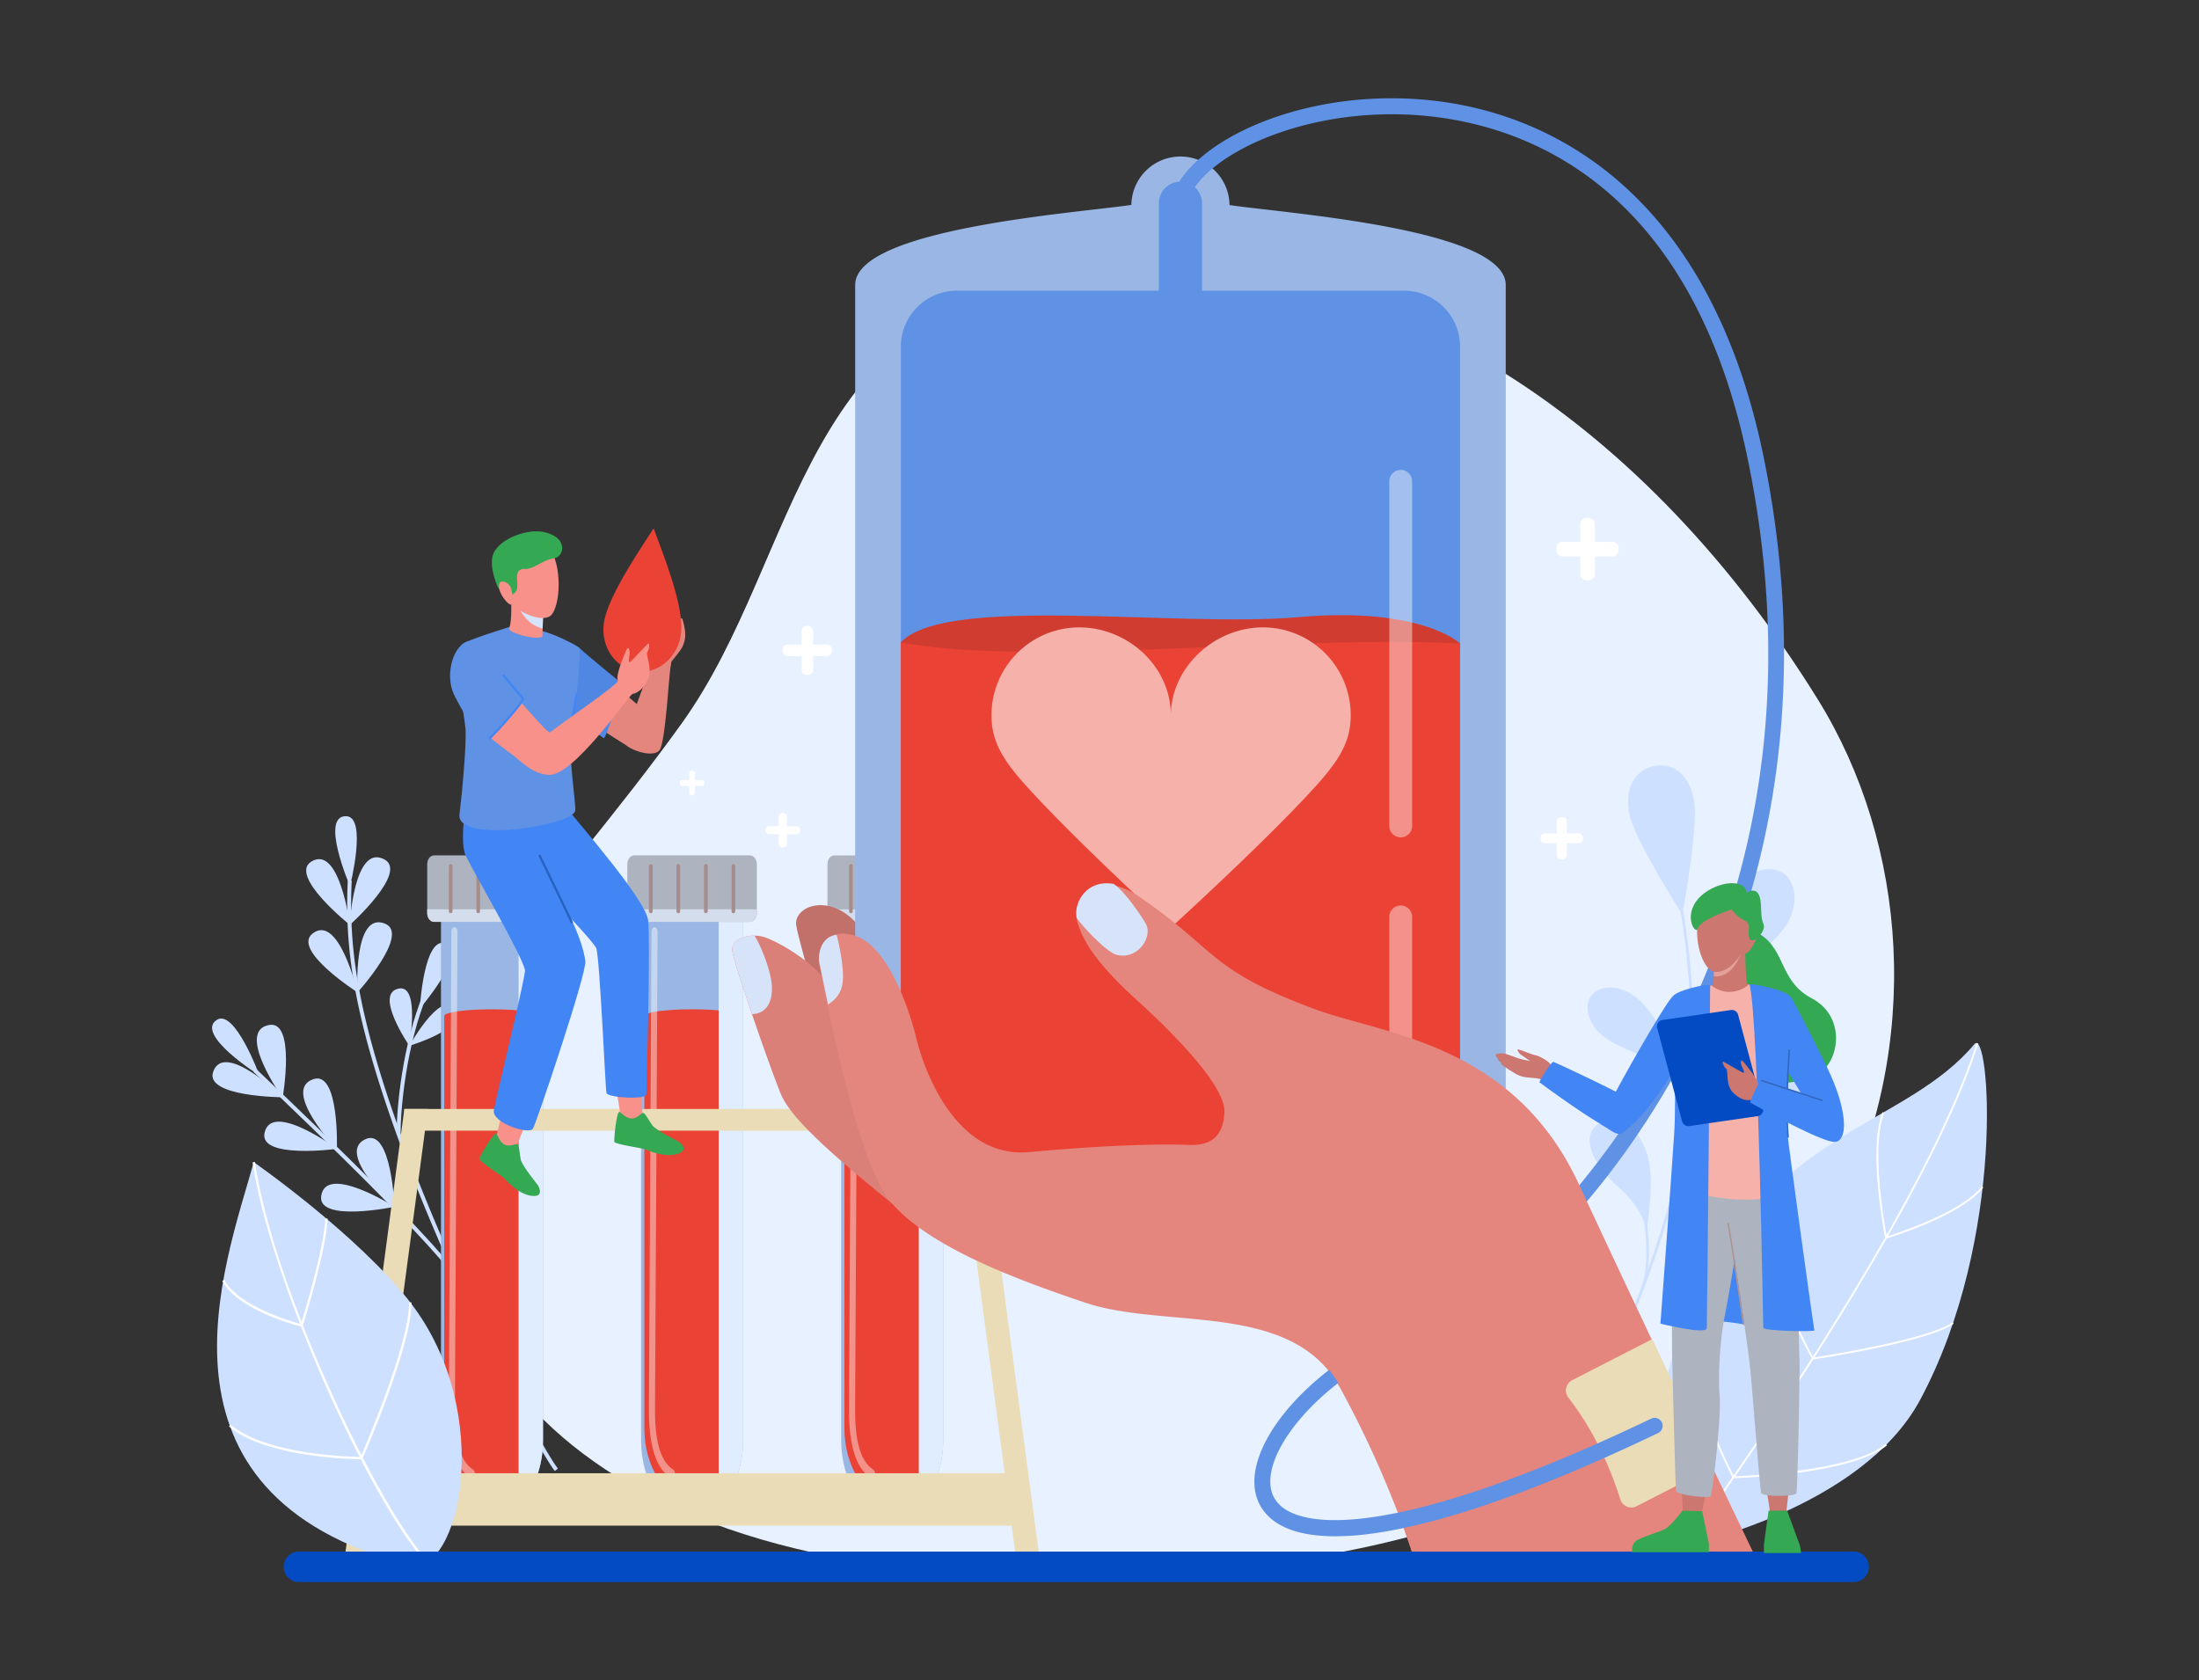 <svg xmlns="http://www.w3.org/2000/svg" viewBox="0 0 3026.91 2313.04"><rect x="0" y="0" width="3026.91" height="2313.04" fill="#333333" stroke="none"/><g class="color000000 svgShape" data-name="Layer 1"><path fill="#e8f1ff" d="M1495.48 372.35C1096.2 414 1104.71 764.11 938.5 995.57c-183.27 255.2-321.5 346.35-328.85 629.76-6.72 260.67 233.62 621.77 1106.64 530.15s1032.42-794.39 786.33-1192.07C2272.28 591.2 1911.11 329 1495.48 372.35Z" class="colore8f8ff svgShape"/><path fill="#cde0ff" d="M2341.5 1561.8s45.44-77.46 88.55-96.87 80 12 50.36 47.91c-27.76 33.61-94.47 22.69-138.91 48.96ZM2316.64 1484.9s-28.23-85.26-66.32-113.25-80.77-5-59.27 36.31c20.11 38.68 87.63 41.95 125.59 76.94ZM2266.1 1694.37s9.5-52.84 5-88.15c-5.94-46.76-42.88-80.85-72.1-58.44-22.31 17.1-9.11 52.77 30.22 87.8 35.1 31.25 36.88 58.79 36.88 58.79ZM2347.56 1367.67c6.54-30.49 23.67-117.34 48.44-149.28s51.82-21.44 59.54-16 25.08 29.37 6.14 66.06c-19.68 38.06-114.12 99.22-114.12 99.22ZM2315.63 1258.75c4.58-22.84 19.61-112.65 17-148.44s-22.9-60.86-54-56.07c-27.13 4.18-44.16 30.67-35.07 69.14 8.63 36.3 72.07 135.37 72.07 135.37Z" class="colorcdefff svgShape"/><path fill="#cde0ff" d="M2209.88 1889.68a1.79 1.79 0 0 1-.58-.27 1.85 1.85 0 0 1-.48-2.58c18.51-27 88.53-197.12 104.39-303.43 18-120.67 26.86-260.16-29.85-462a1.86 1.86 0 0 1 3.58-1c56.9 202.55 48 342.51 29.95 463.59-16.62 111.39-87.19 279-105 305a1.87 1.87 0 0 1-2.01.69Z" class="colorcdefff svgShape"/><path fill="#cde0ff" d="M2328.37 1425.6a1.86 1.86 0 0 1-1.36-2.08c8.22-54.34 66.55-148 95-178a1.86 1.86 0 0 1 2.7 2.56c-28.17 29.75-85.91 122.36-94 176a1.86 1.86 0 0 1-2.12 1.56ZM2322.37 1526a1.87 1.87 0 0 1-1.37-2c7.8-61-61.68-98.3-83.16-108.28a1.85 1.85 0 0 1-.9-2.47 1.88 1.88 0 0 1 2.47-.9c22.06 10.25 93.4 48.63 85.28 112.12a1.87 1.87 0 0 1-2.08 1.62ZM2309.81 1612h-.16a1.86 1.86 0 0 1-1.11-2.39c21.7-59.36 91.11-102.43 132.86-110.7a1.86 1.86 0 1 1 .73 3.64c-40.9 8.11-108.86 50.26-130.1 108.34a1.86 1.86 0 0 1-2.22 1.11ZM2259.86 1776.67l-.21-.07a1.85 1.85 0 0 1-1-2.41c18.28-46.2 1.43-153.11-29.55-187.54a1.86 1.86 0 1 1 2.76-2.49c31.65 35.16 48.89 144.27 30.24 191.4a1.86 1.86 0 0 1-2.24 1.11ZM763.64 2024.86l4.32-3.29c-27.08-35.49-141.31-256.25-210.42-444-66.85-181.62-77.64-274.42-73.39-365.3l-5.42-.25c-4.29 91.55 6.55 184.94 73.72 367.42 69.28 188.2 183.96 409.74 211.19 445.42Z" class="colorcdefff svgShape"/><path fill="#cde0ff" d="M545.92 1561.69h5.43c0-35.58 7.59-121.68 36.75-192.79l-5-2.06c-29.5 71.89-37.22 158.89-37.18 194.85ZM628.32 1762.06l4.56-2.93c-38.23-59.62-270.56-278.49-280.43-287.78l-3.72 4c2.41 2.22 241.71 227.65 279.59 286.71Z" class="colorcdefff svgShape"/><path fill="#cde0ff" d="M577.91 1388.35s64.2-75 38-88.72c-32.52-17.02-38 88.72-38 88.72ZM481.78 1219.86s24.3-95.68-5.29-96.36c-36.67-.85 5.29 96.36 5.29 96.36ZM357.19 1480.41s-34.08-92.64-58.87-76.47c-30.72 20.06 58.87 76.47 58.87 76.47ZM389.05 1511.34s18.58-107.52-18.89-100.41c-46.42 8.82 18.89 100.41 18.89 100.41Z" class="colorcdefff svgShape"/><path fill="#cde0ff" d="M389.25 1510.41S281 1510 293.5 1475.1c15.5-43.22 95.75 35.31 95.75 35.31ZM492 1366.26s73.26-80.87 37.81-94.92c-43.97-17.41-37.81 94.92-37.81 94.92Z" class="colorcdefff svgShape"/><path fill="#cde0ff" d="M492.24 1366.11s-91.17-58.31-62-81.09c36.23-28.23 62 81.09 62 81.09ZM481.36 1273.32s81.3-72.79 47.51-90.46c-41.87-21.86-47.51 90.46-47.51 90.46Z" class="colorcdefff svgShape"/><path fill="#cde0ff" d="M481.61 1273.18s-84.59-67.5-53.16-87.11c38.94-24.3 53.16 87.11 53.16 87.11ZM463.74 1582.38s3.71-109.05-32.43-96.89c-44.78 15.07 32.43 96.89 32.43 96.89Z" class="colorcdefff svgShape"/><path fill="#cde0ff" d="M463.81 1581.43s-107.27 14.36-99.68-21.9c9.4-44.93 99.68 21.9 99.68 21.9ZM543.1 1662.12s-4.11-109-39.29-94.32c-43.58 18.2 39.29 94.32 39.29 94.32Z" class="colorcdefff svgShape"/><path fill="#cde0ff" d="M543.1 1661.17s-106 22-101-14.71c6.17-45.46 101 14.71 101 14.71ZM563.36 1439.43s14.94-83.67-14-78.72c-35.84 6.14 14 78.72 14 78.72ZM563.51 1439.47s41.38-74.25 60.65-52.1c23.84 27.44-60.65 52.1-60.65 52.1Z" class="colorcdefff svgShape"/><path fill="#99b6e5" d="M747.43 1252v730.52c0 37.76-13.46 70.85-33.62 89.2-10.66 9.71-23.19 15.3-36.59 15.3-38.78 0-70.21-46.79-70.21-104.5V1252q61.43-23.58 122.83-5.92 8.79 2.56 17.59 5.92Z" class="color99cbe5 svgShape"/><path fill="#ea4335" d="M677.21 1389.31c-36.31 0-65.74 4.07-65.74 9.11v567.78c0 54 29.43 97.83 65.73 97.83 36.3 0 65.73-43.8 65.73-97.83v-567.78c.07-5.04-29.41-9.11-65.72-9.11Z" class="colore23457 svgShape"/><path d="M747.43 1252v730.52c0 37.76-13.46 70.85-33.62 89.2v-806.21s27.75-15.74 33.62-13.51Z" style="mix-blend-mode:multiply" fill="#e0ecff" class="colore0f4ff svgShape"/><path fill="#fff" d="M649.49 2034.92a3.09 3.09 0 0 1-1.65-.51c-30-19.08-30-75.8-30-94.44v-.81c0-17.39 3.47-650.32 3.51-656.71 0-3.44 1.89-6.21 4.2-6.21 2.32 0 4.19 2.85 4.17 6.31 0 6.39-3.5 639.27-3.5 656.61v.82c0 18.35 0 67.09 24.89 82.93 2.14 1.35 3.13 5 2.22 8.21-.65 2.37-2.21 3.8-3.84 3.8Z" class="colorffffff svgShape" opacity=".42"/><path fill="#adb4bf" d="M766.37 1189.67v67.12c0 6.76-4.24 12.21-9.46 12.21H597.49c-5.22 0-9.43-5.45-9.43-12.21v-67.12c0-6.75 4.21-12.2 9.43-12.2h159.42c5.22 0 9.46 5.45 9.46 12.2Z" class="colorbfadad svgShape"/><path d="M766.37 1251.71v5.08c0 6.76-4.24 12.21-9.46 12.21H597.49c-5.22 0-9.43-5.45-9.43-12.21v-5.08Z" style="mix-blend-mode:multiply" fill="#d4ddeb" class="colorebd4d4 svgShape"/><path fill="#a68c8a" d="M620.36 1257.05a2.53 2.53 0 0 1-2.53-2.53v-62.58a2.52 2.52 0 0 1 2.53-2.52 2.52 2.52 0 0 1 2.52 2.52v62.58a2.52 2.52 0 0 1-2.52 2.53ZM658.26 1257.05a2.53 2.53 0 0 1-2.53-2.53v-62.58a2.53 2.53 0 0 1 2.53-2.52 2.52 2.52 0 0 1 2.52 2.52v62.58a2.52 2.52 0 0 1-2.52 2.53Z" class="colora68a8a svgShape"/><path fill="#fff" stroke="#1f2320" stroke-miterlimit="10" d="M696.16 1257.05a2.53 2.53 0 0 1-2.53-2.53v-62.58a2.53 2.53 0 0 1 2.53-2.52 2.52 2.52 0 0 1 2.52 2.52v62.58a2.52 2.52 0 0 1-2.52 2.53ZM734.06 1257.05a2.52 2.52 0 0 1-2.52-2.53v-62.58a2.52 2.52 0 0 1 2.52-2.52 2.52 2.52 0 0 1 2.52 2.52v62.58a2.52 2.52 0 0 1-2.52 2.53Z" class="colorffffff svgShape colorStroke231f20 svgStroke"/><path fill="#99b6e5" d="M1022.88 1252v730.52c0 37.76-13.46 70.85-33.62 89.2-10.66 9.71-23.19 15.3-36.6 15.3-38.78 0-70.22-46.79-70.22-104.5V1252q61.43-23.58 122.84-5.92 8.8 2.56 17.6 5.92Z" class="color99cbe5 svgShape"/><path fill="#ea4335" d="M952.66 1389.31c-36.31 0-65.74 4.07-65.74 9.11v567.78c0 54 29.43 97.83 65.73 97.83 36.31 0 65.74-43.8 65.74-97.83v-567.78c.01-5.04-29.39-9.11-65.73-9.11Z" class="colore23457 svgShape"/><path d="M1022.88 1252v730.52c0 37.76-13.46 70.85-33.62 89.2v-806.21s27.74-15.74 33.62-13.51Z" style="mix-blend-mode:multiply" fill="#e0ecff" class="colore0f4ff svgShape"/><path fill="#fff" d="M924.94 2034.92a3.09 3.09 0 0 1-1.65-.51c-30-19.08-30-75.8-30-94.44v-.81c0-17.39 3.47-650.32 3.5-656.71 0-3.44 1.9-6.21 4.21-6.21 2.32 0 4.19 2.85 4.17 6.31 0 6.39-3.5 639.27-3.5 656.61v.82c0 18.35 0 67.09 24.89 82.93 2.14 1.35 3.13 5 2.22 8.21-.66 2.37-2.21 3.8-3.84 3.8Z" class="colorffffff svgShape" opacity=".42"/><path fill="#adb4bf" d="M1041.82 1189.67v67.12c0 6.76-4.24 12.21-9.46 12.21H872.94c-5.22 0-9.43-5.45-9.43-12.21v-67.12c0-6.75 4.21-12.2 9.43-12.2h159.42c5.22 0 9.46 5.45 9.46 12.2Z" class="colorbfadad svgShape"/><path d="M1041.82 1251.71v5.08c0 6.76-4.24 12.21-9.46 12.21H872.94c-5.22 0-9.43-5.45-9.43-12.21v-5.08Z" style="mix-blend-mode:multiply" fill="#d4ddeb" class="colorebd4d4 svgShape"/><path fill="#a68c8a" d="M895.81 1257.05a2.53 2.53 0 0 1-2.53-2.53v-62.58a2.52 2.52 0 0 1 2.53-2.52 2.52 2.52 0 0 1 2.52 2.52v62.58a2.52 2.52 0 0 1-2.52 2.53ZM933.71 1257.05a2.53 2.53 0 0 1-2.53-2.53v-62.58a2.52 2.52 0 0 1 2.53-2.52 2.52 2.52 0 0 1 2.52 2.52v62.58a2.52 2.52 0 0 1-2.52 2.53ZM971.61 1257.05a2.53 2.53 0 0 1-2.53-2.53v-62.58a2.52 2.52 0 0 1 2.53-2.52 2.52 2.52 0 0 1 2.52 2.52v62.58a2.52 2.52 0 0 1-2.52 2.53ZM1009.51 1257.05a2.53 2.53 0 0 1-2.53-2.53v-62.58a2.52 2.52 0 0 1 2.53-2.52 2.52 2.52 0 0 1 2.52 2.52v62.58a2.52 2.52 0 0 1-2.52 2.53Z" class="colora68a8a svgShape"/><path fill="#99b6e5" d="M1298.33 1252v730.52c0 37.76-13.46 70.85-33.62 89.2-10.67 9.71-23.19 15.3-36.6 15.3-38.78 0-70.22-46.79-70.22-104.5V1252q61.42-23.58 122.84-5.92 8.79 2.56 17.6 5.92Z" class="color99cbe5 svgShape"/><path fill="#ea4335" d="M1228.11 1389.31c-36.31 0-65.74 4.07-65.74 9.11v567.78c0 54 29.43 97.83 65.73 97.83 36.3 0 65.73-43.8 65.73-97.83v-567.78c.01-5.04-29.42-9.11-65.72-9.11Z" class="colore23457 svgShape"/><path d="M1298.33 1252v730.52c0 37.76-13.46 70.85-33.62 89.2v-806.21s27.75-15.74 33.62-13.51Z" style="mix-blend-mode:multiply" fill="#e0ecff" class="colore0f4ff svgShape"/><path fill="#fff" d="M1200.39 2034.92a3.09 3.09 0 0 1-1.65-.51c-30-19.08-30-75.8-30-94.44v-.81c0-17.39 3.47-650.32 3.5-656.71 0-3.44 1.9-6.21 4.2-6.21 2.32 0 4.19 2.85 4.17 6.31 0 6.39-3.51 639.27-3.51 656.61v.82c0 18.35 0 67.09 24.9 82.93 2.13 1.35 3.12 5 2.21 8.21-.64 2.37-2.21 3.8-3.82 3.8Z" class="colorffffff svgShape" opacity=".42"/><path fill="#adb4bf" d="M1317.27 1189.67v67.12c0 6.76-4.25 12.21-9.46 12.21h-159.43c-5.21 0-9.42-5.45-9.42-12.21v-67.12c0-6.75 4.21-12.2 9.42-12.2h159.43c5.19 0 9.46 5.45 9.46 12.2Z" class="colorbfadad svgShape"/><path d="M1317.27 1251.71v5.08c0 6.76-4.25 12.21-9.46 12.21h-159.43c-5.21 0-9.42-5.45-9.42-12.21v-5.08Z" style="mix-blend-mode:multiply" fill="#d4ddeb" class="colorebd4d4 svgShape"/><path fill="#a68c8a" d="M1171.25 1257.05a2.52 2.52 0 0 1-2.52-2.53v-62.58a2.52 2.52 0 0 1 2.52-2.52 2.52 2.52 0 0 1 2.53 2.52v62.58a2.53 2.53 0 0 1-2.53 2.53Z" class="colora68a8a svgShape"/><path fill="#fff" stroke="#1f2320" stroke-miterlimit="10" d="M1209.16 1257.05a2.53 2.53 0 0 1-2.53-2.53v-62.58a2.52 2.52 0 0 1 2.53-2.52 2.52 2.52 0 0 1 2.52 2.52v62.58a2.52 2.52 0 0 1-2.52 2.53ZM1247.06 1257.05a2.53 2.53 0 0 1-2.53-2.53v-62.58a2.52 2.52 0 0 1 2.53-2.52 2.52 2.52 0 0 1 2.52 2.52v62.58a2.52 2.52 0 0 1-2.52 2.53Z" class="colorffffff svgShape colorStroke231f20 svgStroke"/><rect width="5.05" height="67.63" x="1282.43" y="1189.42" fill="#fff" stroke="#1f2320" stroke-miterlimit="10" class="colorffffff svgShape colorStroke231f20 svgStroke" rx="1.98"/><path fill="#e9dcb6" d="M496.26 2027.97h909.99v72.11H496.26zM556.59 1526.53h792.15v29.84H556.59z" class="colore9c6b6 svgShape"/><path fill="#e9dcb6" d="M508.01 2135.75h-32.38l80.96-609.22h32.38l-80.96 609.22zM1429.69 2135.75h-32.38l-80.95-609.22h32.38l80.95 609.22z" class="colore9c6b6 svgShape"/><path fill="#fbbc05" d="M1294.73 1332c-34.1-44.72-61.39-64.42-86.29-64.17s-34.14 20.69-30.56 28.58 69.84 108.68 79.9 145.14 40.56 118.79 94.23 139-17.82-196.83-57.28-248.55Z" class="colorf9beaa svgShape"/><path fill="#cde0ff" d="M349.29 1599.7c-39.54 141.58-160.92 456 213.42 554.85 69.36 18.32 120.67-208.79 2-361.81-72.54-93.48-215.42-193.04-215.42-193.04Z" class="colorcdefff svgShape"/><path fill="#fff" d="M587.06 2151.22c-74.12-77.68-215.42-386.91-239.37-551.29l3.2-.47c25.54 175.35 171.48 479.28 238.51 549.54Z" class="colorffffff svgShape"/><path fill="#fff" d="m416.3 1826.44-1.47-.36c-3.55-.88-87.1-21.91-108.91-62.82l2.85-1.52c19.6 36.76 94 57.78 105.36 60.82 3.93-12.53 31.58-102.18 33.67-145.16l3.23.15c-2.26 46.46-34 146.44-34.28 147.45ZM497.21 2008.69c-7.25 0-130.9-1.42-182.08-45.28l2.1-2.45c49.06 42 166.83 44.38 179.25 44.5 5.77-13.32 67.81-157.93 66.59-212.68l3.23-.07c1.29 57.84-64.49 208.63-67.29 215l-.42 1h-1.38Z" class="colorffffff svgShape"/><path fill="#c2716a" d="M1096 1273.9c3.41 23.25 57.6 210.47 73 234.58s102.18-16.25 86.6-58.49-43-143.1-78.13-180.65c-38-40.52-85.28-21.34-81.47 4.56Z" class="colorc27e6a svgShape"/><path fill="#99b6e5" d="M1692.42 282.29a67.55 67.55 0 0 0-135.09-.21c-79.15 11.45-380.19 33-380.19 110.24v1131.12A139.81 139.81 0 0 0 1317 1663.25h615.83a139.81 139.81 0 0 0 139.82-139.81V392.32c-.04-77.22-301.3-98.52-380.23-110.03Z" class="color99cbe5 svgShape"/><path fill="#5f91e5" d="M2009.78 477.14v1046.31a77.05 77.05 0 0 1-77 77H1317a77.08 77.08 0 0 1-77-77V477.14a77.08 77.08 0 0 1 77-76.95h615.84a77.05 77.05 0 0 1 76.94 76.95Z" class="color5fb6e5 svgShape"/><path fill="#d13c30" d="M1240 884.28c61.88-66.44 377.85-20 547.55-34.79s222.27 36.32 222.27 36.32l-9.82 168.31h-735.29Z" class="colord13050 svgShape"/><path fill="#ea4335" d="M2009.78 885.81v637.64a77.05 77.05 0 0 1-77 77H1317a77.08 77.08 0 0 1-77-77V884.28c184 33.94 530.28-10.56 769.78 1.53Z" class="colore23457 svgShape"/><path fill="#fff" d="M1928.08 1152.68a15.71 15.71 0 0 1-15.71-15.71V662.53a15.71 15.71 0 0 1 15.71-15.71 15.71 15.71 0 0 1 15.71 15.71V1137a15.71 15.71 0 0 1-15.71 15.68ZM1928.08 1543.86a15.71 15.71 0 0 1-15.71-15.71v-266a15.71 15.71 0 0 1 15.71-15.71 15.71 15.71 0 0 1 15.71 15.71v266a15.72 15.72 0 0 1-15.71 15.71Z" class="colorffffff svgShape" opacity=".42"/><path fill="#f7b1ab" d="M1738.36 863.61c-66.77 0-126.76 55.06-126.76 121.84v-1.17c0-66.78-59.17-120.67-125.94-120.67a120.91 120.91 0 0 0-120.91 120.9c0 36.55 15.77 61.91 49.38 99 67.95 75 197.47 193.4 197.47 193.4s130.34-118.39 198.29-193.4c33.61-37.11 49.38-62.47 49.38-99a120.9 120.9 0 0 0-120.91-120.9Z" class="colorf7abbe svgShape"/><path fill="#5f91e5" d="M1624.87 250.14a29.7 29.7 0 0 1 29.7 29.69v140.23h-59.39V279.83a29.69 29.69 0 0 1 29.69-29.69Z" class="color5fb6e5 svgShape"/><path fill="#5f91e5" d="M2072.62 1759.56a11 11 0 0 1-6.61-19.8c49.42-37.06 165.9-154.69 253-334.67 114.15-235.84 143.5-495.15 87.24-770.74-80-391.74-320.09-466.29-456.1-475.86-72.35-5.09-146.52 6.17-208.88 31.7-55.52 22.74-95.17 54.58-106.06 85.18a11 11 0 0 1-20.72-7.38c25.48-71.6 170.2-143.19 337.2-131.44 106.82 7.52 204.44 48.38 282.33 118.17C2329.2 340 2394.4 466.23 2427.82 630c31 151.91 36.18 301.42 15.35 444.35a1165.92 1165.92 0 0 1-104.35 340.37c-88.77 183.41-205 301.7-259.62 342.69a10.94 10.94 0 0 1-6.58 2.15Z" class="color5fb6e5 svgShape"/><path fill="#db8078" d="m1333.92 1616.42-97.8 46.83c-101-81.44-148.73-126.59-161.49-157.76-8.12-19.86-24.86-66.46-39.56-109.57-14.24-41.8-26.55-80.3-27.2-87.93-1-11.43 13.44-20.28 30.6-20.07a49.77 49.77 0 0 1 18.77 3.91c23.82 10 60.72 33.13 78.93 58s197.75 266.59 197.75 266.59Z" class="colordb8f78 svgShape"/><path fill="#cde0ff" d="M2717.72 1437.3c21.1-25.14 44.94 266.64-74.55 489.4-81 150.91-324.1 201.08-324.1 201.08s-90.8-139 22.34-356.71 283.59-223.28 376.31-333.77Z" class="colorcdefff svgShape"/><path fill="#fff" d="m2320.1 2128.54-2-1.51c3.21-4.33 321.65-436.25 402.63-691.33l2.42.77C2642 1692 2323.3 2124.2 2320.1 2128.54Z" class="colorffffff svgShape"/><path fill="#fff" d="m2595.18 1705.28-.27-1.36c-1-5-24.06-122-3.6-173.08l2.36.94c-19 47.45.88 156.7 3.46 170.26 12.21-3.81 103.75-33.28 131-69.08l2 1.54c-29.62 38.84-129.45 69.11-133.68 70.39ZM2494.87 1871.5l-.44-.74c-.8-1.37-80.14-137.67-56.2-232.87l2.46.62c-22.77 90.58 49.22 219.25 55.5 230.22 12.64-2 159.89-25.08 191.48-48.64l1.51 2c-33.35 24.88-186.94 48.27-193.46 49.25ZM2385.43 2034.85l-.37-.68c-.8-1.46-79.32-147-55.39-242.17l2.46.62c-22.85 90.87 48.95 228.67 54.79 239.64 12.31-.45 163.88-6.75 208.86-44.72l1.64 1.94c-47.34 40-204.54 45.14-211.21 45.35Z" class="colorffffff svgShape"/><path fill="#e5867e" d="m2413.25 2136.79-469.48 1s-3.7-12-11.12-32.52c-2.26-6.28-4.87-13.35-7.85-21.11a1398.72 1398.72 0 0 0-80.5-174.32c-.76-1.35-1.51-2.7-2.33-4a143.35 143.35 0 0 0-12.5-18.1c-74.31-92.44-231.76-59.82-335.57-94.57-111.32-37.23-219.31-80.85-268.35-139.35-34-40.56-66.3-175.51-83.9-258-7.76-36.45-12.69-62.68-13.6-65.95-2.45-8.8-.19-41.25 27.12-44.39 6-.73 13.1 0 21.64 2.6 47.73 14.77 76.92 109.19 84.84 142.4s50.3 165.2 155 155.4 185.82-11.5 217.77-9.86 49.27-10.81 51-44.94-63.19-102.49-120.87-154.74-75.86-84.34-82.24-110.34c-5.06-20.48 12.94-53.94 50.71-47.19 10.56 1.89 22.65 6.91 36.26 16.28 108.12 74.37 94.17 99.88 241.43 154.33 93.44 34.56 272.44 46.06 362.71 240.8 31.39 67.75 67 143.41 100.89 215.14 30.67 64.75 60 126.3 83.7 176 32.99 69.18 55.24 115.43 55.24 115.43Z" class="colore5957e svgShape"/><path d="M1537.2 1314.39c-13.08-3.33-43.45-34.93-54.9-50.44-5-20.51 12.94-54 50.71-47.2 15.79 10.45 39.48 46.45 44.09 54.64 10.33 18.33-11.23 50.27-39.9 43ZM1049.16 1392.06a27.33 27.33 0 0 1-14.09 3.86c-14.24-41.8-26.55-80.3-27.2-87.93-1-11.43 13.44-20.28 30.6-20.07 10.38 16 23.23 51.1 24 69.61s-4.85 29.29-13.31 34.53ZM1160.39 1344.93c-.06 19.18-8.18 29.72-20.6 37.92-6.77-31.72-11-54.54-11.84-57.39-2.14-7.65-.16-35.89 23.6-38.62 4.06 15.33 8.88 38.9 8.84 58.09Z" style="mix-blend-mode:multiply" fill="#d7e3f8" class="colorf8dfd7 svgShape"/><path fill="#034bc2" d="M2551.47 2177.76h-2140a21 21 0 0 1-21-21 21 21 0 0 1 21-21h2140a21 21 0 0 1 21 21 21 21 0 0 1-21 21Z" class="color0373c2 svgShape"/><path fill="#e9dcb6" d="m2358 2019.3-105.23 54.07a15.89 15.89 0 0 1-22.41-9.41c-17-54-41-100.51-71.51-140.11a15.93 15.93 0 0 1 5.23-23.95l110.22-56.61c30.7 64.76 59.99 126.31 83.7 176.01Z" class="colore9c6b6 svgShape"/><path fill="#f79189" d="M703.56 1475.3s-18.93 87.19-21.42 91.9 23.06 28.28 27.73 14.48 20.57-51 20.57-51Z" class="colorf7a489 svgShape"/><path fill="#e5867e" d="M924.26 910.65c13.65-16.77 16.08-19.57 18.46-30.77s-3.61-28.41-3.61-28.41l-26-5.6-13.51 72.41 21.84 4.41Z" class="colore5957e svgShape"/><path fill="#f79189" d="M837.4 1440s16.52 87.76 16.08 93.16 31.89 15.28 30.8.63-1.06-55.65-1.06-55.65Z" class="colorf7a489 svgShape"/><path fill="#34a853" d="M853 1530.59c-4.21-2.67-8.15 37.74-7.39 41.17s38.57 8.63 42.81 10.33 26.58 11.92 44.23 6.2 1.66-16.81 1.66-16.81-31.2-15.34-36.3-22.33-10.35-18-13.24-17.18-7.94 8-15.47 7.69-13.3-7.18-16.3-9.07ZM683.52 1560.58c-2.72-4.18-23.08 31-23.81 34.39s31.51 23.86 34.67 27.17 19.23 21.88 37.67 24 8.48-14.62 8.48-14.62-22-26.9-23.76-35.37-1.94-20.68-4.91-21.13-10.55 4-17.27.58-9.15-12.06-11.07-15.02Z" class="color48515a svgShape"/><path fill="#e5867e" d="M798.81 901.16c11.05 9.3 77.39 68 95.39 83.39 16.11 13.76-7 57.07-27.51 44.34-25.09-15.6-60.69-37.89-87.59-63.28-16.86-15.89 1.99-79.38 19.71-64.45Z" class="colore5957e svgShape"/><path fill="#e5867e" d="M863.56 1027c12.84 9.34 38.85 15 44.75 4.94 7.86-13.47 12.07-98.05 15.09-117.56.81-5.26-19.14-9.92-22.8-5.68-3.35 3.82-46.15 111.61-37.04 118.3Z" class="colore5957e svgShape"/><path fill="#4285f4" d="M772.91 1103.67c32.84 40.4 115.93 135.55 119.26 163.38s-2.08 231.14-2.49 239.22-53.19 4.6-54.85-1.68-9.14-186.38-14.13-199.39-130.46-140.46-130.46-140.46Z" class="color469fcf svgShape"/><path fill="#4285f4" d="M730.07 1136.57c4.21 20.06 5.87 31.73 36.21 88.29s37 81.68 39.47 97.84-68.53 226.07-72.19 231c-6.13 8.3-55.16-7.75-53.91-24.58.53-7.17 44.6-187.35 43-193.89-5.92-24.24-72.09-136.67-81.85-158.21s3.94-90.89 3.94-90.89Z" class="color469fcf svgShape"/><path fill="#4f87e3" d="M797.2 891.62c12.1 11.46 59.63 49.9 59.63 49.9s-22.43 78.05-26.23 74.48c-5-4.73-48.23-32.6-48.23-32.6Z" class="color4fafe3 svgShape"/><path fill="#5f91e5" d="M791.73 1116.4c-7.5 21.16-164.29 44.79-159.24 4.52 3.81-30.39 9.73-97.19 8.28-117.52-.33-4.63-1.49-12.37-2.94-21.81-.33-2.44-.7-5.05-1.08-7.7-4.59-31.71-13.33-70-.75-86.76 4.1-5.51 70.21-25.66 70.21-25.66l35.31 6.53c13.16.25 55.67 21.44 56.13 24.21 1.78 11.43-4 75.38-10.68 107.95s6.83 110.37 4.76 116.24Z" class="color5fb6e5 svgShape"/><path fill="#f79189" d="m748.18 828.81-1.24 36.38-.37 10.81c-7.37 6.45-48.68-5.51-45.82-11.1s3.85-26 2.31-43.71l43.84 7.45Z" class="colorf7a489 svgShape"/><path d="m748.18 828.81-1.24 36.38c-12.91-3.06-23-11.63-30.75-24.62l30.71-12Z" style="mix-blend-mode:multiply" fill="#d7e3f8" class="colorf8dfd7 svgShape"/><path fill="#f79189" d="M735.75 1060.28c-18.38-12.25-53.77-37-77.61-59.77-8-7.66-14.78-15.11-19.13-21.77-12.62-19.41-27-72.77-6-82.49 11.55-5.34 41.45 22.62 71.75 56.56 23.43 26.21 43.39 50 52.8 56.68 17.32 12.25-1.78 64.16-21.81 50.79ZM764 770.25c8.16 24.45 6 62.19-4.44 75.53s-47.57-3.32-53.89-14.91-28.84-66.5-.87-74.45 50.47-12.19 59.2 13.83Z" class="colorf7a489 svgShape"/><path fill="#34a853" d="M703.06 821.15c5-5.9 10.21-5.44 8.94-19s.69-19.32 10.7-19c12.5.43 24.94-12.88 40.58-14.84 12.74-1.6 20.39-29-15.74-36.16-21.93-4.35-58.74 9.1-67.92 28.89-6.69 14.41 1.16 35.94 4.78 45.28s18.66 14.83 18.66 14.83Z" class="color48515a svgShape"/><path fill="#f79189" d="M702 806.64c-6.15-8.06-13-6.84-14.18-4.3s-2.17 8.31 3 17.22 11.42 13.88 13.15 12.6 2.89-7.45 2-11.72-2.47-11.81-3.97-13.8Z" class="colorf7a489 svgShape"/><path fill="#ea4335" d="M937.52 871.17c4.46-39.79-29.73-120.36-37.24-142.65a.77.77 0 0 0-1.4-.16c-12.08 20-63.59 92.75-67.86 130.89-2.53 22.58 6.74 43.5 22.45 55.29a49.06 49.06 0 0 0 46.07 7.13c19.82-7.01 35.28-26.32 37.98-50.5Z" class="colore23457 svgShape"/><path fill="#4285f4" d="M788.24 988.83a1.43 1.43 0 0 1-.29 0 1.55 1.55 0 0 1-1.24-1.81c0-.23 4.35-23.24 5.47-31.73a1.55 1.55 0 0 1 3.08.41c-1.14 8.57-5.46 31.66-5.5 31.89a1.56 1.56 0 0 1-1.52 1.24Z" class="color469fcf svgShape"/><path fill="#f79189" d="M850.06 935.14c-1.94-7.08 8.83-33.34 12.18-40.48s5 1.9 4.26 6.76-2.86 14.14 3.12 7.75 18.33-19.26 21.8-22.7 2.41 7.1-.38 11.33 8.93 24.88-.71 40.91S871 955.05 871 955.05s-27.2 9.89-24.35.46 4.94-14.79 3.41-20.37Z" class="colorf7a489 svgShape"/><path fill="#f79189" d="M709.22 1041.86c15.17 13.23 28.12 23.84 46.28 24.85 33.37 1.87 106.4-104.24 114.8-111.42 4.05-3.47-17.16-22.69-19.81-17.76-4 7.52-67.24 50.74-91.16 68.86-4.64 3.52-58.61 28.06-50.11 35.47Z" class="colorf7a489 svgShape"/><path fill="#5f91e5" d="M720.23 962c-21.64 29.67-50.48 62.34-54.06 58.46-8.87-9.6-29.76-40-41.38-64.68-12.35-26.19-1.81-65.85 18.4-72.71 11.55-5.38 46.75 44.93 77.04 78.93Z" class="color5fb6e5 svgShape"/><path fill="#4285f4" d="M674.2 1017.68a1.57 1.57 0 0 1-1.11-.47 1.55 1.55 0 0 1 0-2.19c15.91-15.56 41-44.47 45.29-52.81-3.45-4.07-19.95-23.53-26.26-31.21a1.55 1.55 0 0 1 2.4-2c7 8.53 26.67 31.69 26.87 31.92l.6.71-.34.87c-3.2 8.11-31.18 39.83-46.39 54.71a1.56 1.56 0 0 1-1.06.47Z" class="color469fcf svgShape"/><path fill="#2761c2" d="M787 1271.06a1.55 1.55 0 0 1-1.4-.88l-6.08-12.68c-10.07-21-23.85-49.79-38-78.67a1.55 1.55 0 1 1 2.78-1.37c14.15 28.9 27.94 57.68 38 78.7l6.08 12.68a1.56 1.56 0 0 1-.73 2.07 1.63 1.63 0 0 1-.65.15Z" class="color278bc2 svgShape"/><path fill="#5f91e5" d="M2287.54 1957.94a11 11 0 0 0-14.67-5.15c-151.45 72.55-265.6 112.2-348.07 129.32-34.57 7.17-63.57 10.37-87.38 10.37-47.13 0-74.12-12.54-84.05-31.76-11.06-21.37-2.89-54.08 22.4-89.68 16.69-23.47 39.34-46.44 66.2-67.27a143.23 143.23 0 0 0-12.5-18.09c-79 61.2-120.56 137-95.64 185.15 11 21.34 38.27 43.9 104.06 43.9a386.26 386.26 0 0 0 55.08-4.34q18.94-2.73 39.68-7.16c91.78-19.42 209.13-63.28 349.74-130.62a11 11 0 0 0 5.15-14.67Z" class="color5fb6e5 svgShape"/><path fill="#fff" d="M2219.55 745.88h-24.33v-24.33a8.48 8.48 0 0 0-8.48-8.48h-3.13a8.47 8.47 0 0 0-8.48 8.48v24.33h-24.34a8.48 8.48 0 0 0-8.48 8.48v3.13a8.48 8.48 0 0 0 8.48 8.48h24.34v24.33a8.48 8.48 0 0 0 8.48 8.49h3.13a8.49 8.49 0 0 0 8.48-8.49V766h24.33a8.48 8.48 0 0 0 8.48-8.48v-3.13a8.48 8.48 0 0 0-8.48-8.51ZM1138.45 887.33h-19.17v-19.17a6.68 6.68 0 0 0-6.68-6.68h-2.46a6.68 6.68 0 0 0-6.68 6.68v19.17h-19.17a6.68 6.68 0 0 0-6.69 6.68v2.46a6.68 6.68 0 0 0 6.69 6.69h19.17v19.17a6.68 6.68 0 0 0 6.68 6.68h2.46a6.68 6.68 0 0 0 6.68-6.68v-19.17h19.17a6.68 6.68 0 0 0 6.69-6.69V894a6.68 6.68 0 0 0-6.69-6.67ZM1096.64 1137.26h-13.47v-13.48a4.7 4.7 0 0 0-4.7-4.7h-1.73a4.69 4.69 0 0 0-4.7 4.7v13.48h-13.48a4.69 4.69 0 0 0-4.7 4.7v1.73a4.7 4.7 0 0 0 4.7 4.7H1072v13.47a4.69 4.69 0 0 0 4.7 4.7h1.73a4.7 4.7 0 0 0 4.7-4.7v-13.47h13.47a4.7 4.7 0 0 0 4.7-4.7V1142a4.69 4.69 0 0 0-4.66-4.74ZM966.26 1073.89h-9.63v-9.63a3.35 3.35 0 0 0-3.35-3.35H952a3.36 3.36 0 0 0-3.36 3.35v9.63h-9.62a3.35 3.35 0 0 0-3.36 3.35v1.24a3.36 3.36 0 0 0 3.36 3.36h9.62v9.62a3.36 3.36 0 0 0 3.36 3.36h1.24a3.35 3.35 0 0 0 3.35-3.36v-9.62h9.63a3.36 3.36 0 0 0 3.35-3.36v-1.24a3.35 3.35 0 0 0-3.31-3.35ZM2173.11 1147.14h-16.49v-16.48a5.74 5.74 0 0 0-5.75-5.75h-2.12a5.75 5.75 0 0 0-5.75 5.75v16.48h-16.48a5.75 5.75 0 0 0-5.75 5.75v2.11a5.74 5.74 0 0 0 5.75 5.75H2143v16.49a5.76 5.76 0 0 0 5.75 5.75h2.12a5.75 5.75 0 0 0 5.75-5.75v-16.49h16.49a5.75 5.75 0 0 0 5.75-5.75v-2.12a5.76 5.76 0 0 0-5.75-5.74Z" class="colorffffff svgShape"/><path fill="#34a853" d="M2414.2 1281.51c45.58 20.79 31.87 67.44 79.72 92.76s38.58 87.66 7.67 105-105.73 17.77-120.9-13.53-.41-125-1-162.54 34.51-21.69 34.51-21.69Z" class="color48515a svgShape"/><path fill="#4285f4" d="M2407.21 1824.16c-41.2-7.5-61.66-6.11-61.66-6.11l34.45-193.94Z" class="color469fcf svgShape"/><path fill="#cc7770" d="M2425.21 1362.84s-12.44 33.26-45.43 31.86-43.5-30.79-42.71-31.9 18.86-3.81 20.42-7.67c.89-2.21 1.76-11.42 2.15-20.92.23-5.67.3-11.45.09-15.91-.05-1.16-.12-2.23-.21-3.19-1-10.75 43.84-26.28 42.89-12.91-.6 8.33.57 50.45 3.05 52.23s19.75 8.41 19.75 8.41ZM2319.48 2110.47c-3.87-.78-3.52-27.76-3.52-27.76.91-4.32-2.24-51-2.24-51s37.72-1.89 36.16 12.44c-1 9.39-7.74 37.71-7.29 39.08 0 .02-16.91 28.5-23.11 27.24ZM2462.32 2042.69c.68 5.26-2.9 32.42-4.13 45.09-.63 6.5-21.5 13.16-20.82 8.95s-3.36-39.38-9.32-59.76 33.33-1.48 34.27 5.72Z" class="colorcc8570 svgShape"/><path fill="#adb4bf" d="M2472.84 2055.14c-.8 5.46-47.05 5.22-48.55 0-2.11-7.26-11.33-133.12-15.32-172.5s-20.64-140-21.66-153.84-8.56-171.44-8.64-175.82c-.08-3.91 51.27 4.66 61.92 6.47l1.94.34s24.47 65.81 26.42 77.87a2.25 2.25 0 0 1 .09.54c4.26 36 4.93 97.77 5.29 112.36s1.87 100 2.64 121.88-2.63 172.32-4.13 182.7Z" class="colorbfadad svgShape"/><path fill="#adb4bf" d="M2389.86 1701.7c1.71 24.74-15.12 103.09-18.58 126.5s-6.61 65.84-4.18 92.82c.05.33.06.71.1 1.08 2.07 28.53-9.15 128.42-12.47 137.38-1.18 3.16-47.15-1-47.72-7.71-1-12.33-5.62-189.43-5.49-197.44s-.33-49.87-.21-79.81c0-13.55-6.42-141.12 4.2-188.26a353.53 353.53 0 0 1 16.1-52.54l64.27-6s3.59 168.28 3.98 173.98Z" class="colorbfadad svgShape"/><path fill="#4285f4" d="M2203.9 1547.81c13.91 7.61 21.79 17.17 30.4 10.89a165.27 165.27 0 0 0 24.33-22.57 6 6 0 0 1 .54-.63 15.92 15.92 0 0 0 1.31-1.49c27.41-31 49.12-70.56 49.12-70.56l-.34-11.15-.29-9.48-6.2-71.18c-6.66 1.29-105.2 172.72-98.87 176.17ZM2450.56 1457.25s26.28 44.34 31 51.32c3.21 4.79 12 15.79 13.23 17.2 5.69 6.2 37.94 43.79 42.79 27.49 1.52-5.07 1.35-33-20.36-79.17-15.86-33.76-48.24-95.72-51.53-101.25Z" class="color469fcf svgShape"/><path fill="#f7b1ab" d="M2447 1369.1c9.31 13.37-1.44 232.82-.76 269.29.42 22.53-117.45 12.71-123.47-6.07-11.64-36.33 10.86-194.31-17.65-252.83-7.73-15.89 51.4-23.16 51.17-23s10.39 10 26.63 8.77 24-10 24-10 34.62 6.06 40.08 13.84Z" class="colorf7abbe svgShape"/><path fill="#4285f4" d="M2408.3 1355.25c12.35 47.91 18.49 467.51 18.81 472.35s71 5.75 70.28 3.73-36.31-259.27-37.32-274.09c-2.44-35.85 6.63-174.15 6.21-182.35-.58-11.32-58.71-22.46-57.98-19.64ZM2354 1356.75c0 15.84-4.05 462.22-4.64 471.59s-63.78-6.27-63.78-6.27 15.47-207.15 18.95-262-2.1-178.93-2.26-187.23 51.73-20.58 51.73-16.09Z" class="color469fcf svgShape"/><path d="M2397.06 1312c-6.24 14.68-17.82 33.89-38 31.92.24-5.68.88-21.15.67-25.61 14.04-2.64 37.33-6.31 37.33-6.31Z" style="mix-blend-mode:multiply" fill="#e6a09a" class="colore6ab9a svgShape"/><path fill="#cc7770" d="M2418.53 1290c-3.82 9.15-9.64 21.28-17 23.32s-6.32-7.5-6.32-7.5 8.86-18.63 12.07-23 13.2-13.31 13.2-13.31Z" class="colorcc8570 svgShape"/><path fill="#cc7770" d="M2379 1228.63c19 2.38 38 17.72 36.4 35.19s-11.88 43.09-26.57 59.61c-10.72 12-20.36 14.59-26.76 14.6-12 0-23.71-20.92-25.76-48.39-2.08-27.92 7.37-43.93 12.47-49.9s19.59-12.44 30.22-11.11Z" class="colorcc8570 svgShape"/><path fill="#34a853" d="M2409.19 1226.66c7.2-2.55 12.45 1.42 14.14 13.1s-.24 22.36 4.15 32.26-15.58 30.21-19.4 19.3 4.31-19.11-6.62-24.24c-17.07-8-23.73-25.13-23.73-25.13s22.18-12.02 31.46-15.29Z" class="color48515a svgShape"/><path fill="#34a853" d="M2403.79 1226.63c1.93 6.6-5.84 22.91-14.2 23.91s-49.92 16.3-52.37 27.18-22.11-17.11 2-42.34c19.19-20 59-27.82 64.57-8.75Z" class="color48515a svgShape"/><path fill="#034bc2" d="m2325.38 1550.06 94.12-13.73a8.82 8.82 0 0 0 7.33-11l-34.33-128.54a8.94 8.94 0 0 0-9.95-6.47l-94.12 13.74a8.82 8.82 0 0 0-7.34 11l34.34 128.53a8.93 8.93 0 0 0 9.95 6.47Z" class="color0373c2 svgShape"/><path fill="#cc7770" d="M2420 1492.49c-.09-6.39-15.67-25.76-20.27-30.92s-3.76 2.79-2 6.69 5.89 11.13-.75 7.23-20.28-11.68-24.07-13.71-.3 6.52 3.11 9.38-1.48 23 10.63 34.06 20.45 9 20.45 9 25.5 1.69 20.77-5.5-7.87-11.19-7.87-16.23Z" class="colorcc8570 svgShape"/><path fill="#3367bd" d="M2460.25 1566c-3.08-40.31-.58-82.58.91-107.84.31-5.25.59-9.88.77-13.74l2.07.1c-.19 3.86-.46 8.5-.77 13.76-1.49 25.21-4 67.4-.92 107.56Z" class="color338abd svgShape"/><path fill="#4285f4" d="M2409.22 1517.73c5.23 3.06 85.08 47.43 110.56 53.33.61.12 1.23.24 1.76.38l1.83.28c.39 0 .74.06 1 .1s.64 0 .94 0a8 8 0 0 0 .85 0c9.38-.61 13.11-14.33 11.55-27-2.53-20.62-9-22.67-28.76-29.75s-76.44-25.79-84.79-27.73c-2.16-.49-16.43 29.56-14.94 30.39Z" class="color469fcf svgShape"/><path fill="#cc7770" d="M2109.18 1460.92c-8-1.13-17.63-3.32-22.68-5.28s-16.39-6.56-21-5.72c-2.85.51-4.95.35-6.21 1.54-1.92 1.8 1.93 3.91 2.26 5.81.59 3.46 4.62 5.3 8.45 6.86 4 1.65 18.16 14.31 36 12.93s23.47-.27 22.69-4.82-7-10.8-19.43-11.32" class="colorcc8570 svgShape"/><path fill="#cc7770" d="M2142.26 1477.5c-4.54-6.7-6.65-12.33-11.68-16.25s-13.81-8.34-16.78-8.58-21.81-8-23.84-8.18-.89 2 1.1 5 16 10.66 18.46 14 10.29 4.94 10.23 6.5 22.51 7.47 22.51 7.47" class="colorcc8570 svgShape"/><path fill="#cc7770" d="M2127.18 1491.17c-5.1-3.39-3.09-6.26-15.18-7.24s-15.42-1.14-21.24-3.59-20.72-12.29-23.76-15.12 2.18-4.13 9.82.64 13.2 7.09 17 5.84 20.61 1.61 25.9-1.67c4.35-2.7 22.51 7.47 22.51 7.47l-15.08 13.67" class="colorcc8570 svgShape"/><path fill="#4285f4" d="M2119.26 1489.92c4.8 3.7 78.22 57.79 102.72 66.86.6.2 1.19.4 1.7.6l1.78.51c.38.07.72.15 1 .23s.63.11.93.15a6.81 6.81 0 0 0 .84.1c9.38.58 14.86-12.55 15-25.31.17-20.78-6-23.63-24.65-33.15s-72.47-35.23-80.49-38.2c-2.09-.8-20.19 27.2-18.83 28.21Z" class="color469fcf svgShape"/><path fill="#34a853" d="M2479.07 2137.82h-51v-11.36c0-1.91 6.39-47 6.39-47H2460s15.19 41.52 16.91 46.19a34.34 34.34 0 0 1 1.48 6.15c.52 3.2.68 6.02.68 6.02ZM2246.6 2136.64h105.69v-11.15c0-1.27-9.26-45.21-9.26-45.21l-27.07-.85s-15.55 20.59-23.73 25.05-33.58 11.68-40.25 16.56c-3.31 2.42-4.66 6.28-5.18 9.55a24.81 24.81 0 0 0-.2 6.05Z" class="color48515a svgShape"/><path fill="#3367bd" d="M2465.56 1456.63h2.07v89.21h-2.07z" class="color338abd svgShape" transform="rotate(-71.9 2466.379 1501.251)"/><path fill="#ad9391" d="M2399.85 1823.91a1 1 0 0 1-1-.89c-.16-1.13-16.17-113.81-21.18-138.84a1 1 0 0 1 2-.41c5 25.09 21 137.83 21.2 139a1 1 0 0 1-.88 1.17Z" class="colorad9191 svgShape"/></g></svg>